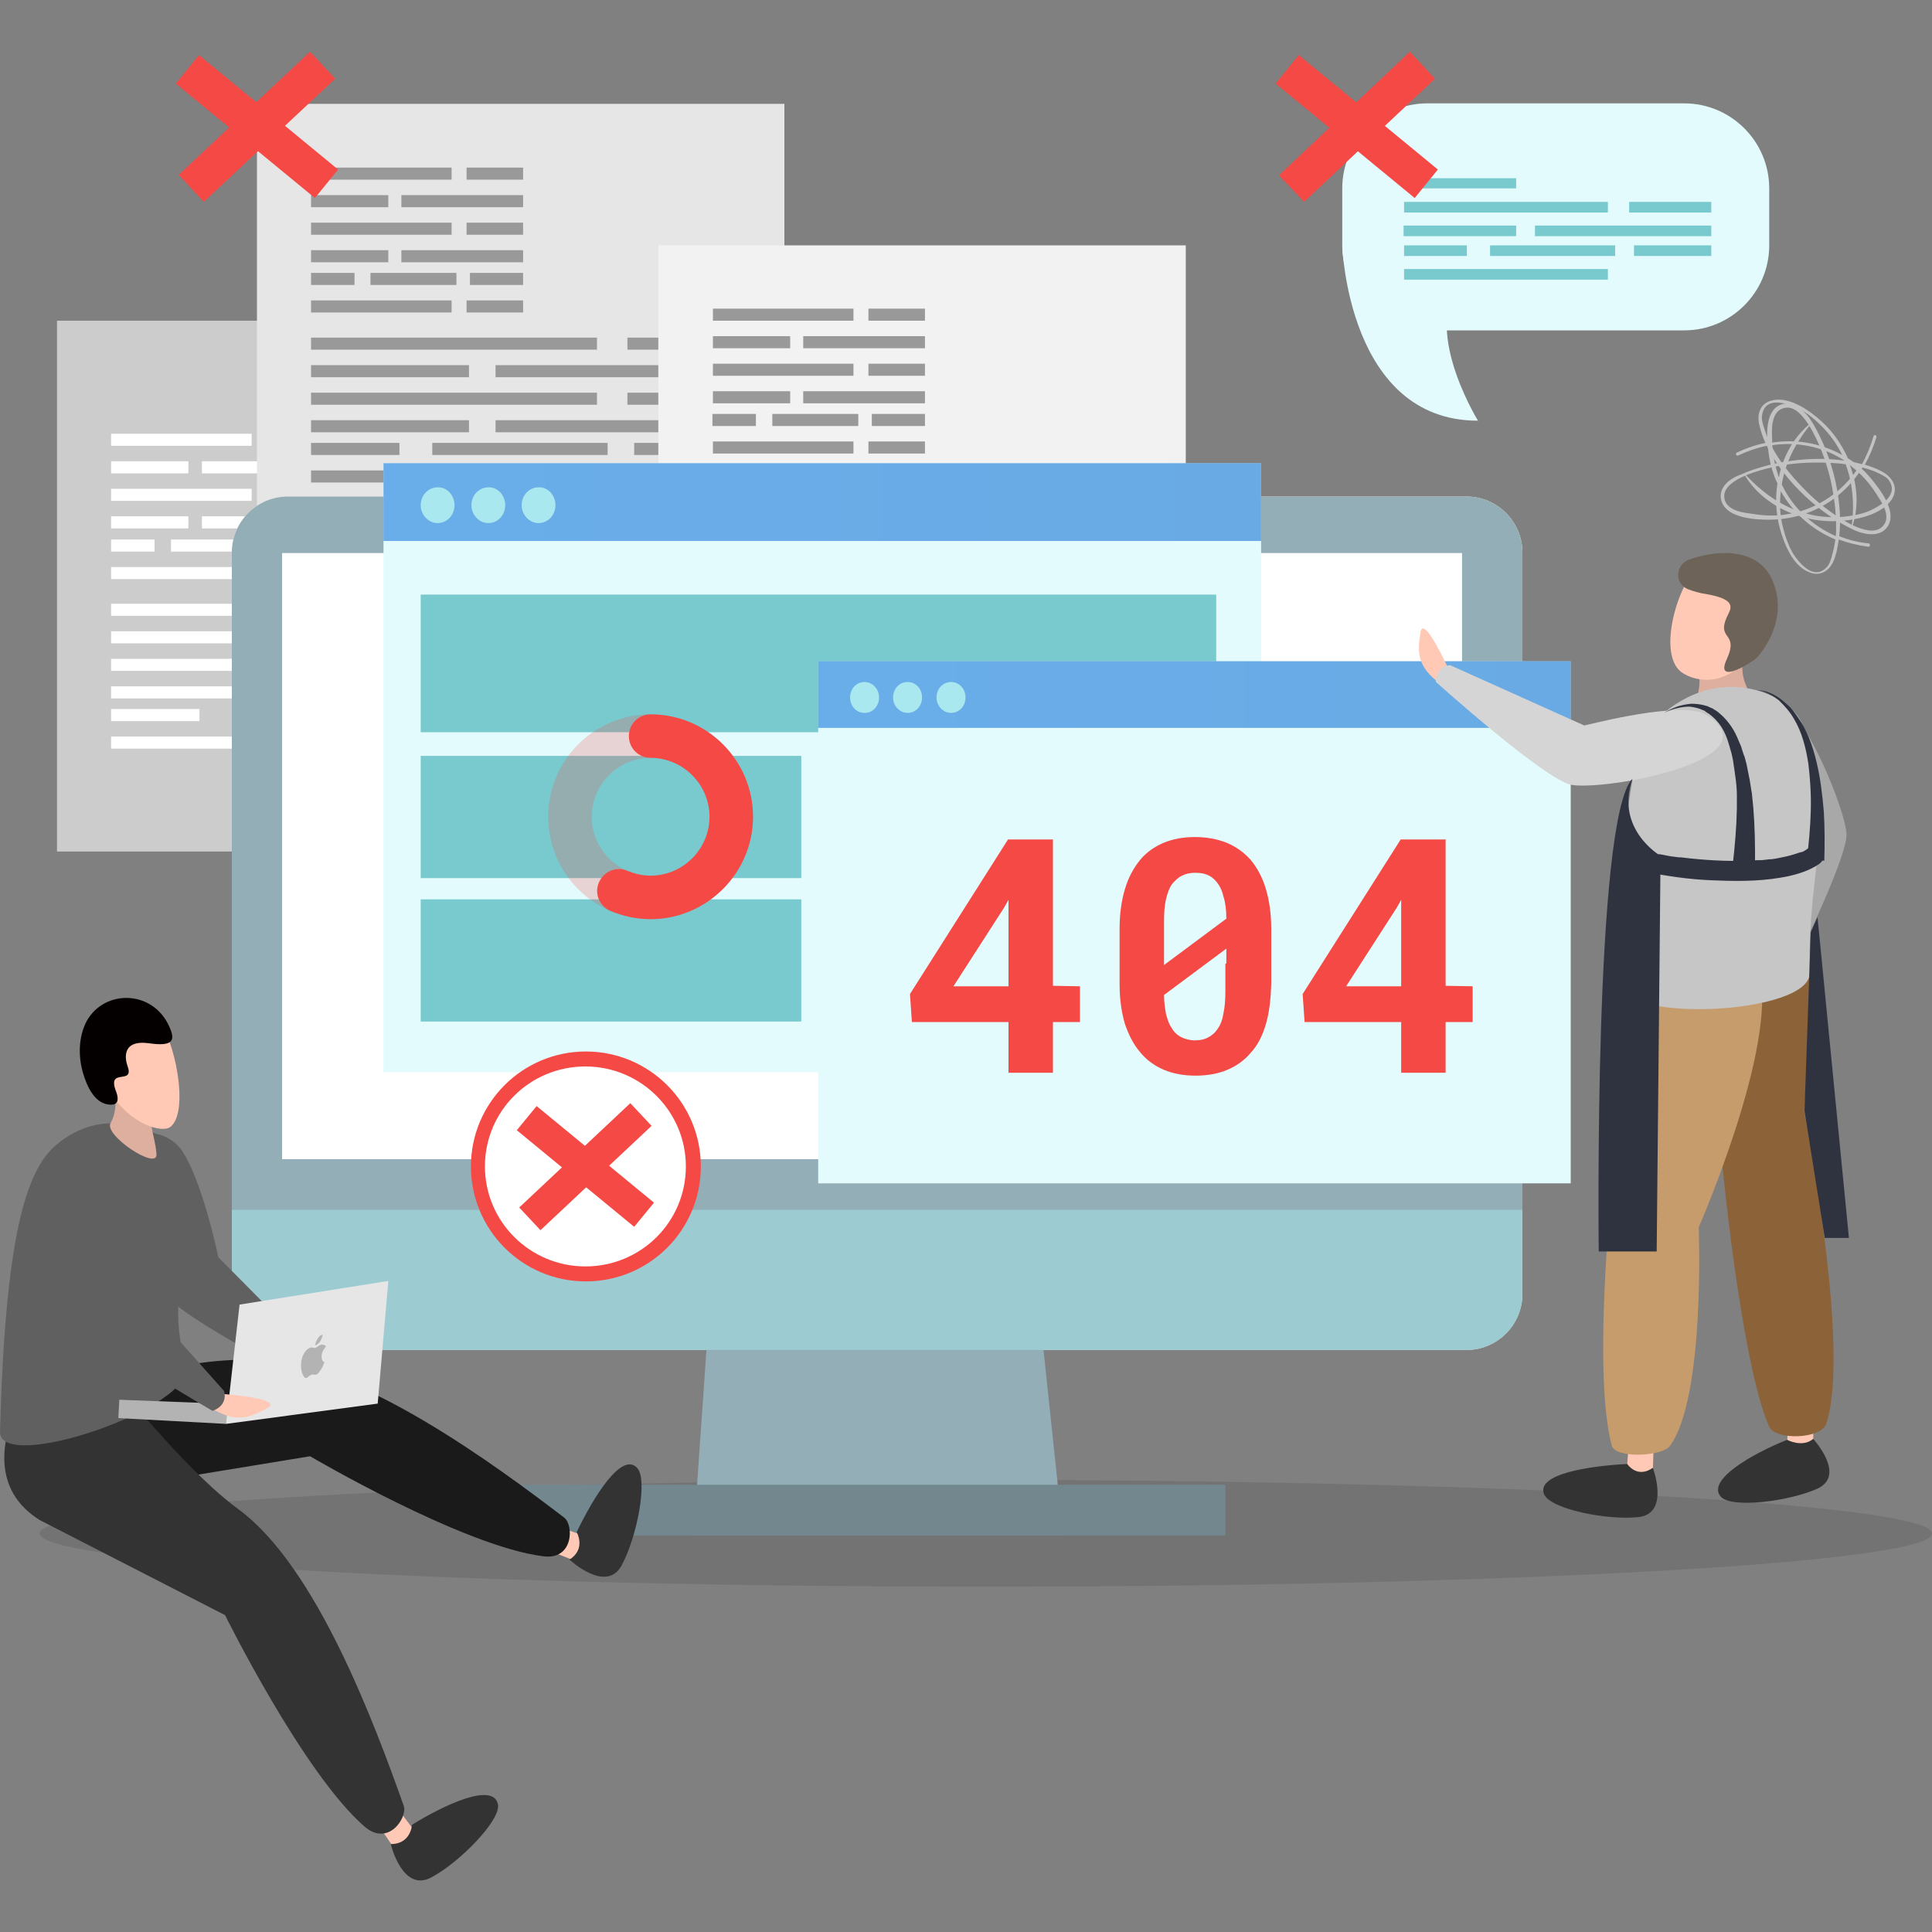 <?xml version="1.0" encoding="utf-8"?>
<!-- Generator: Adobe Illustrator 25.3.1, SVG Export Plug-In . SVG Version: 6.00 Build 0)  -->
<svg version="1.1" id="圖層_1" xmlns="http://www.w3.org/2000/svg" xmlns:xlink="http://www.w3.org/1999/xlink" x="0px" y="0px"
	 viewBox="0 0 400 400" style="enable-background:new 0 0 400 400;" xml:space="preserve">
<rect x="0" y="0" width="400" height="400" fill="#808080" stroke="none"/>
<style type="text/css">
	.st0{clip-path:url(#SVGID_2_);}
	.st1{fill:#E3FBFC;}
	.st2{fill:#78CACE;}
	.st3{fill:#F54945;}
	.st4{opacity:0.1;enable-background:new    ;}
	.st5{fill:#CCCCCC;}
	.st6{fill:#FFFFFF;}
	.st7{fill:#E6E6E6;}
	.st8{fill:#999999;}
	.st9{fill:#F2F2F2;}
	.st10{fill:#FFF1D6;}
	.st11{fill:#93AEB7;}
	.st12{opacity:0.5;fill:#A9E8EF;enable-background:new    ;}
	.st13{fill:#73878F;}
	.st14{opacity:0.6;fill:url(#SVGID_3_);enable-background:new    ;}
	.st15{fill:#A9E8EF;}
	.st16{opacity:0.6;fill:url(#SVGID_4_);enable-background:new    ;}
	.st17{fill:#EFC18F;}
	.st18{fill:#A8A8A8;}
	.st19{fill:#FFC9B6;}
	.st20{fill:#333333;}
	.st21{fill:#DEAF9E;}
	.st22{fill:#6D6358;}
	.st23{fill:#8C6239;}
	.st24{fill:#C69C6D;}
	.st25{fill:#C6C6C6;}
	.st26{fill:#D5D5D5;}
	.st27{opacity:0.23;}
	.st28{fill:#2F3340;}
	.st29{fill:#606060;}
	.st30{fill:#1A1A1A;}
	.st31{fill:#040000;}
	.st32{fill:#B3B3B3;}
	.st33{fill:#C2C2C2;}
</style>
<g>
	<defs>
		<rect id="SVGID_1_" y="10.7" width="400" height="378.6"/>
	</defs>
	<clipPath id="SVGID_2_">
		<use xlink:href="#SVGID_1_"  style="overflow:visible;"/>
	</clipPath>
	<g class="st0">
		<path class="st1" d="M277.9,50.8c0,9.7,7.9,17.6,17.6,17.6h53.2c9.7,0,17.6-7.9,17.6-17.6V39c0-9.7-7.9-17.6-17.6-17.6h-53.2
			c-9.7,0-17.6,7.9-17.6,17.6V50.8z"/>
		<path class="st1" d="M277.9,50.8c0,0,1.1,36.3,28.1,36.3c0,0-13.5-21.9-1.5-30.4L277.9,50.8z"/>
		<path class="st2" d="M313.9,36.9h-23.3V39h23.3V36.9z"/>
		<path class="st2" d="M332.9,41.8h-42.2v2.2h42.2V41.8z"/>
		<path class="st2" d="M354.3,41.8h-17v2.2h17V41.8z"/>
		<path class="st2" d="M313.9,46.7h-23.3v2.2h23.3V46.7z"/>
		<path class="st2" d="M303.7,50.8h-13V53h13V50.8z"/>
		<path class="st2" d="M334.4,50.8h-25.9V53h25.9V50.8z"/>
		<path class="st2" d="M354.3,50.8h-16V53h16V50.8z"/>
		<path class="st2" d="M354.3,46.7h-36.5v2.2h36.5V46.7z"/>
		<path class="st2" d="M332.9,55.7h-42.2v2.2h42.2V55.7z"/>
		<path class="st3" d="M297.7,35.1l-4.8,5.9l-28.8-23.7l4.8-5.9L297.7,35.1z"/>
		<path class="st3" d="M291.9,10.7l5.2,5.6L270,41.8l-5.2-5.5L291.9,10.7z"/>
		<path class="st4" d="M400,317.5c0,6.1-87.7,11-195.9,11c-108.2,0-195.9-4.9-195.9-11c0-6.1,87.7-11.1,195.9-11.1
			C312.3,306.5,400,311.4,400,317.5z"/>
		<path class="st5" d="M121,66.4H11.8v109.9H121V66.4z"/>
		<path class="st6" d="M52.1,89.8H23v2.5h29.1V89.8z"/>
		<path class="st6" d="M67,89.8H55.2v2.5H67V89.8z"/>
		<path class="st6" d="M39.1,95.5H23v2.5h16V95.5z"/>
		<path class="st6" d="M67,95.5H41.8v2.5H67V95.5z"/>
		<path class="st6" d="M52.1,101.2H23v2.5h29.1V101.2z"/>
		<path class="st6" d="M67,101.2H55.2v2.5H67V101.2z"/>
		<path class="st6" d="M39.1,106.9H23v2.5h16V106.9z"/>
		<path class="st6" d="M32,111.7h-9v2.5h9V111.7z"/>
		<path class="st6" d="M53.2,111.7H35.4v2.5h17.8V111.7z"/>
		<path class="st6" d="M67,111.7h-11v2.5h11V111.7z"/>
		<path class="st6" d="M67,106.9H41.8v2.5H67V106.9z"/>
		<path class="st6" d="M52.1,117.4H23v2.5h29.1V117.4z"/>
		<path class="st6" d="M67,117.4H55.2v2.5H67V117.4z"/>
		<path class="st6" d="M82.3,125H23v2.5h59.2V125z"/>
		<path class="st6" d="M112.4,125H88.6v2.5h23.9V125z"/>
		<path class="st6" d="M55.7,130.7H23v2.5h32.7V130.7z"/>
		<path class="st6" d="M112.4,130.7H61.2v2.5h51.2V130.7z"/>
		<path class="st6" d="M82.3,136.4H23v2.5h59.2V136.4z"/>
		<path class="st6" d="M112.4,136.4H88.6v2.5h23.9V136.4z"/>
		<path class="st6" d="M55.7,142.1H23v2.5h32.7V142.1z"/>
		<path class="st6" d="M41.3,146.8H23v2.5h18.3V146.8z"/>
		<path class="st6" d="M84.5,146.8H48.1v2.5h36.3V146.8z"/>
		<path class="st6" d="M112.4,146.8H90v2.5h22.5V146.8z"/>
		<path class="st6" d="M112.4,142.1H61.2v2.5h51.2V142.1z"/>
		<path class="st6" d="M82.3,152.5H23v2.5h59.2V152.5z"/>
		<path class="st6" d="M112.4,152.5H88.6v2.5h23.9V152.5z"/>
		<path class="st7" d="M162.4,21.5H53.2v99.7h109.2V21.5z"/>
		<path class="st8" d="M93.5,34.7H64.4v2.5h29.1V34.7z"/>
		<path class="st8" d="M108.3,34.7H96.6v2.5h11.7V34.7z"/>
		<path class="st8" d="M80.4,40.4h-16v2.5h16V40.4z"/>
		<path class="st8" d="M108.3,40.4H83.1v2.5h25.2V40.4z"/>
		<path class="st8" d="M93.5,46.1H64.4v2.5h29.1V46.1z"/>
		<path class="st8" d="M108.3,46.1H96.6v2.5h11.7V46.1z"/>
		<path class="st8" d="M80.4,51.8h-16v2.5h16V51.8z"/>
		<path class="st8" d="M73.4,56.5h-9v2.5h9V56.5z"/>
		<path class="st8" d="M94.6,56.5H76.7v2.5h17.8V56.5z"/>
		<path class="st8" d="M108.3,56.5h-11v2.5h11V56.5z"/>
		<path class="st8" d="M108.3,51.8H83.1v2.5h25.2V51.8z"/>
		<path class="st8" d="M93.5,62.2H64.4v2.5h29.1V62.2z"/>
		<path class="st8" d="M108.3,62.2H96.6v2.5h11.7V62.2z"/>
		<path class="st8" d="M123.6,69.9H64.4v2.5h59.2V69.9z"/>
		<path class="st8" d="M153.8,69.9h-23.9v2.5h23.9V69.9z"/>
		<path class="st8" d="M97.1,75.6H64.4v2.5h32.7V75.6z"/>
		<path class="st8" d="M153.8,75.6h-51.2v2.5h51.2V75.6z"/>
		<path class="st8" d="M123.6,81.3H64.4v2.5h59.2V81.3z"/>
		<path class="st8" d="M153.8,81.3h-23.9v2.5h23.9V81.3z"/>
		<path class="st8" d="M97.1,87H64.4v2.5h32.7V87z"/>
		<path class="st8" d="M82.7,91.7H64.4v2.5h18.3V91.7z"/>
		<path class="st8" d="M125.8,91.7H89.5v2.5h36.3V91.7z"/>
		<path class="st8" d="M153.8,91.7h-22.5v2.5h22.5V91.7z"/>
		<path class="st8" d="M153.8,87h-51.2v2.5h51.2V87z"/>
		<path class="st8" d="M123.6,97.4H64.4v2.5h59.2V97.4z"/>
		<path class="st8" d="M153.8,97.4h-23.9v2.5h23.9V97.4z"/>
		<path class="st9" d="M245.5,50.8H136.3v99.6h109.2V50.8z"/>
		<path class="st8" d="M176.7,63.9h-29.1v2.5h29.1V63.9z"/>
		<path class="st8" d="M191.5,63.9h-11.7v2.5h11.7V63.9z"/>
		<path class="st8" d="M163.6,69.6h-16v2.5h16V69.6z"/>
		<path class="st8" d="M191.5,69.6h-25.2v2.5h25.2V69.6z"/>
		<path class="st8" d="M176.7,75.3h-29.1v2.5h29.1V75.3z"/>
		<path class="st8" d="M191.5,75.3h-11.7v2.5h11.7V75.3z"/>
		<path class="st8" d="M163.6,81h-16v2.5h16V81z"/>
		<path class="st8" d="M156.5,85.7h-9v2.5h9V85.7z"/>
		<path class="st8" d="M177.7,85.7h-17.8v2.5h17.8V85.7z"/>
		<path class="st8" d="M191.5,85.7h-11v2.5h11V85.7z"/>
		<path class="st8" d="M191.5,81h-25.2v2.5h25.2V81z"/>
		<path class="st8" d="M176.7,91.4h-29.1v2.5h29.1V91.4z"/>
		<path class="st8" d="M191.5,91.4h-11.7v2.5h11.7V91.4z"/>
		<path class="st8" d="M206.8,99h-59.2v2.5h59.2V99z"/>
		<path class="st8" d="M236.9,99h-23.9v2.5h23.9V99z"/>
		<path class="st8" d="M180.2,104.7h-32.7v2.5h32.7V104.7z"/>
		<path class="st8" d="M236.9,104.7h-51.2v2.5h51.2V104.7z"/>
		<path class="st8" d="M206.8,110.4h-59.2v2.5h59.2V110.4z"/>
		<path class="st8" d="M236.9,110.4h-23.9v2.5h23.9V110.4z"/>
		<path class="st8" d="M180.2,116.1h-32.7v2.5h32.7V116.1z"/>
		<path class="st8" d="M165.9,120.9h-18.3v2.5h18.3V120.9z"/>
		<path class="st8" d="M209,120.9h-36.3v2.5H209V120.9z"/>
		<path class="st8" d="M236.9,120.9h-22.5v2.5h22.5V120.9z"/>
		<path class="st8" d="M236.9,116.1h-51.2v2.5h51.2V116.1z"/>
		<path class="st8" d="M206.8,126.6h-59.2v2.5h59.2V126.6z"/>
		<path class="st8" d="M236.9,126.6h-23.9v2.5h23.9V126.6z"/>
		<path class="st10" d="M315.2,267.9c0,6.4-5.2,11.6-11.6,11.6h-244c-6.4,0-11.6-5.2-11.6-11.6V114.4c0-6.4,5.2-11.6,11.6-11.6h244
			c6.4,0,11.6,5.2,11.6,11.6V267.9z"/>
		<path class="st11" d="M220.1,317.8h-76.5l4.6-66.2h64.9L220.1,317.8z"/>
		<path class="st11" d="M315.2,267.9c0,6.4-5.2,11.6-11.6,11.6h-244c-6.4,0-11.6-5.2-11.6-11.6V114.4c0-6.4,5.2-11.6,11.6-11.6h244
			c6.4,0,11.6,5.2,11.6,11.6V267.9z"/>
		<path class="st6" d="M302.7,114.5H58.4V240h244.3V114.5z"/>
		<path class="st12" d="M59.6,279.5h244c6.4,0,11.6-5.2,11.6-11.6v-17.4H48v17.4C48,274.3,53.2,279.5,59.6,279.5z"/>
		<path class="st13" d="M253.7,307.4H106.3v10.5h147.4V307.4z"/>
		<path class="st1" d="M261.1,95.9H79.4v126.1h181.7V95.9z"/>
		
			<linearGradient id="SVGID_3_" gradientUnits="userSpaceOnUse" x1="79.403" y1="297.021" x2="261.147" y2="297.021" gradientTransform="matrix(1 0 0 -1 0 401)">
			<stop  offset="0" style="stop-color:#187ADD"/>
			<stop  offset="1" style="stop-color:#1875D3"/>
		</linearGradient>
		<path class="st14" d="M261.1,95.9H79.4V112h181.7V95.9z"/>
		<path class="st15" d="M94.1,104.6c0,2.1-1.6,3.7-3.5,3.7c-1.9,0-3.5-1.7-3.5-3.7c0-2.1,1.6-3.7,3.5-3.7
			C92.5,100.8,94.1,102.5,94.1,104.6z"/>
		<path class="st15" d="M104.6,104.6c0,2.1-1.6,3.7-3.5,3.7c-1.9,0-3.5-1.7-3.5-3.7c0-2.1,1.6-3.7,3.5-3.7
			C103,100.8,104.6,102.5,104.6,104.6z"/>
		<path class="st15" d="M115,104.6c0,2.1-1.6,3.7-3.5,3.7c-1.9,0-3.5-1.7-3.5-3.7c0-2.1,1.6-3.7,3.5-3.7
			C113.4,100.8,115,102.5,115,104.6z"/>
		<path class="st2" d="M251.9,123.1H87.1v28.5h164.7V123.1z"/>
		<path class="st2" d="M165.9,156.5H87.1v25.3h78.8V156.5z"/>
		<path class="st2" d="M165.9,186.2H87.1v25.3h78.8V186.2z"/>
		<path class="st2" d="M251.9,156.5h-73v54.9h73V156.5z"/>
		<path class="st1" d="M325.2,136.9H169.4v108.1h155.8V136.9z"/>
		
			<linearGradient id="SVGID_4_" gradientUnits="userSpaceOnUse" x1="169.386" y1="257.146" x2="325.152" y2="257.146" gradientTransform="matrix(1 0 0 -1 0 401)">
			<stop  offset="0" style="stop-color:#187ADD"/>
			<stop  offset="1" style="stop-color:#1875D3"/>
		</linearGradient>
		<path class="st16" d="M325.2,136.9H169.4v13.8h155.8V136.9z"/>
		<path class="st15" d="M182,144.4c0,1.8-1.3,3.2-3,3.2c-1.7,0-3-1.4-3-3.2c0-1.8,1.3-3.2,3-3.2C180.6,141.2,182,142.6,182,144.4z"
			/>
		<path class="st15" d="M190.9,144.4c0,1.8-1.3,3.2-3,3.2c-1.6,0-3-1.4-3-3.2c0-1.8,1.3-3.2,3-3.2
			C189.6,141.2,190.9,142.6,190.9,144.4z"/>
		<path class="st15" d="M199.9,144.4c0,1.8-1.3,3.2-3,3.2c-1.6,0-3-1.4-3-3.2c0-1.8,1.3-3.2,3-3.2
			C198.6,141.2,199.9,142.6,199.9,144.4z"/>
		<path class="st3" d="M223.6,204.2v7.4H218v10.5h-9.2v-10.5h-20l-0.4-5.8l20.3-32h9.3v30.3L223.6,204.2L223.6,204.2z M208.8,204.2
			v-17.9l-0.9,1.6l-10.5,16.3L208.8,204.2L208.8,204.2z"/>
		<path class="st3" d="M262.1,212c-0.7,2.4-1.7,4.4-3.1,5.9c-1.3,1.6-3,2.8-4.9,3.6c-1.9,0.8-4.1,1.2-6.6,1.2
			c-2.4,0-4.6-0.4-6.5-1.2c-1.9-0.8-3.6-2-4.9-3.6c-1.4-1.6-2.4-3.6-3.2-5.9c-0.7-2.4-1.1-5.1-1.1-8.2v-11.5c0-3.1,0.4-5.9,1.1-8.2
			c0.7-2.4,1.8-4.4,3.1-6c1.3-1.6,3-2.8,4.9-3.6c1.9-0.8,4.1-1.2,6.5-1.2c2.4,0,4.6,0.4,6.6,1.2c1.9,0.8,3.6,2,5,3.6
			c1.3,1.6,2.4,3.6,3.1,6c0.7,2.4,1.1,5.1,1.1,8.2v11.5C263.1,206.8,262.8,209.6,262.1,212z M253.9,190.2c0-1.8-0.2-3.4-0.6-4.6
			c-0.3-1.3-0.8-2.3-1.5-3.1c-0.5-0.6-1.1-1.1-1.9-1.4c-0.7-0.3-1.6-0.4-2.5-0.4c-1,0-1.9,0.2-2.7,0.6c-0.8,0.4-1.4,1-2,1.7
			c-0.6,0.8-1,1.9-1.3,3.2c-0.3,1.3-0.4,2.8-0.4,4.6v5.3c0,1.1,0,1.8,0,2.1s0,0.9,0,1.6L253.9,190.2z M253.9,199.5
			c0-0.7,0-1.3,0-1.6c0-0.3,0-0.8,0-1.5L241,206c0,1.5,0.2,2.7,0.4,3.9c0.3,1.1,0.6,2.1,1.1,2.8c0.5,0.9,1.2,1.6,2,2
			c0.8,0.4,1.8,0.7,2.9,0.7c1,0,2-0.2,2.7-0.6c0.8-0.4,1.5-1,2-1.8c0.6-0.8,1-1.9,1.2-3.2c0.3-1.3,0.4-2.9,0.4-4.6V199.5z"/>
		<path class="st3" d="M304.9,204.2v7.4h-5.6v10.5h-9.2v-10.5h-20l-0.4-5.8l20.3-32h9.3v30.3L304.9,204.2L304.9,204.2z M290.1,204.2
			v-17.9l-0.9,1.6l-10.5,16.3L290.1,204.2L290.1,204.2z"/>
		<path class="st17" d="M367.3,200.5c0,0-8.9,6.9-5.4,6.6c3.5-0.3,6.5-0.7,8.6-5.8L367.3,200.5z"/>
		<path class="st18" d="M363.8,147.7c0-1.9,0.5-5,4.3-3c6,3.2,13.9,23,14.2,27.9c0.3,5-11.9,29.5-11.9,29.5s-2.8,0.9-3.7-1.8
			l8.2-27.5C375,172.8,363.8,154.3,363.8,147.7z"/>
		<path class="st19" d="M370.3,294.4l-0.4,5.4l5.5-1l0.1-7L370.3,294.4z"/>
		<path class="st19" d="M337.1,300.5l-0.4,5.4l5.5-1l0.2-7L337.1,300.5z"/>
		<path class="st20" d="M336.9,303.1c0,0,2,3.1,5.3,0.8c0,0,3.6,9.5-3,10.2c-6.6,0.7-18.2-1.7-19.5-4.7
			C317.9,305.2,329,303.5,336.9,303.1z"/>
		<path class="st20" d="M370,298.1c0,0,3.2,1.7,5.4-0.2c0,0,6.9,7.5,0.9,10.3c-6,2.7-17.8,4.1-20,1.7
			C353.2,306.5,362.7,301,370,298.1z"/>
		<path class="st21" d="M362.4,130.1c0,0-3.2,7.1-0.8,12c1.5,3.1-12.3,12.2-11.7,8.2c0.7-5.1,3.4-8.1,1-14.1L362.4,130.1z"/>
		<path class="st19" d="M351.8,117c-4.5,4-8.5,17.8-4,21.9c2,1.8,9.2,4.3,14.6-3.6c2.2-3.2,5-9.3,1.8-15.6
			C362.8,116.9,357,112.3,351.8,117z"/>
		<path class="st22" d="M349.6,115.9c-2.8,1.1-2.9,5-0.1,6.1c1.1,0.4,2.3,0.8,3.8,1c6.8,1.2,4.9,3.2,4.2,4.8c-2.1,4.8,2.6,3,0,8.7
			c-2.6,5.7,5.6,0.4,6.3-0.4c0.7-0.8,6.8-7.7,3.1-16.1C364,113.6,356,113.6,349.6,115.9z"/>
		<path class="st23" d="M350,186.7l6.7,55.5c0,0,3.9,40.4,9.6,53.2c1.2,2.8,10.7,2.6,11.8-0.6c5.2-15.6-4.6-64.8-4.6-64.8
			s1.8-18.6,1.4-24.8c-0.3-4.7-3.4-18.5-3.4-18.5L350,186.7L350,186.7z"/>
		<path class="st24" d="M362.4,197.5c9.2,11.1-10.7,56.6-10.7,56.6s1.4,35-5.9,45.2c-1.6,2.3-11.4,2.7-12.1,0c-4-14.9,0-53.1,0-53.1
			l1.6-49.7l16.6,0.9C351.8,197.5,360.7,195.5,362.4,197.5z"/>
		<path class="st25" d="M344.5,147.6c-6.3,5.3-8.4,15.8-9.5,55.6c-0.2,8.8,39.9,6.9,39.7-1.8c-0.5-23.3,5.9-30.8-1.6-51.5
			C371,144.2,357.1,137.1,344.5,147.6z"/>
		<path class="st19" d="M299.8,138.3c0,0-5.1-11.2-5.7-7.4c-0.6,3.8-0.9,7,4,10.6L299.8,138.3z"/>
		<path class="st26" d="M351.8,147.4c2,0.5,7,3.8,3.9,7.3c-4.9,5.5-25,8.7-30.3,7.8c-5.4-0.9-28.1-21.3-28.1-21.3s-0.2-3.2,2.9-3.5
			l27.8,12.5C328,150.3,344.8,145.7,351.8,147.4z"/>
		<path class="st3" d="M145.1,241.5c0,13.2-10.7,23.8-23.8,23.8c-13.2,0-23.8-10.7-23.8-23.8c0-13.2,10.7-23.8,23.8-23.8
			C134.4,217.7,145.1,228.3,145.1,241.5z"/>
		<path class="st6" d="M142,241.5c0,11.5-9.3,20.7-20.8,20.7c-11.5,0-20.8-9.3-20.8-20.7c0-11.5,9.3-20.7,20.8-20.7
			S142,230.1,142,241.5z"/>
		<path class="st3" d="M111.1,229l-4.1,5l24.3,20l4.1-5L111.1,229z"/>
		<path class="st3" d="M130.5,228.4l-23,21.6l4.4,4.7l23-21.6L130.5,228.4z"/>
		<g class="st27">
			<path class="st3" d="M134.7,190.3c-11.7,0-21.2-9.5-21.2-21.2c0-11.7,9.5-21.2,21.2-21.2c11.7,0,21.2,9.5,21.2,21.2
				C155.9,180.8,146.3,190.3,134.7,190.3z M134.7,156.9c-6.7,0-12.2,5.5-12.2,12.2c0,6.7,5.5,12.2,12.2,12.2
				c6.7,0,12.2-5.5,12.2-12.2C146.9,162.4,141.4,156.9,134.7,156.9z"/>
		</g>
		<path class="st3" d="M134.7,190.3c-2.9,0-5.6-0.6-8.3-1.7c-2.3-1-3.4-3.6-2.4-5.9c1-2.3,3.6-3.4,5.9-2.4c1.5,0.6,3.1,1,4.8,1
			c6.7,0,12.2-5.5,12.2-12.2c0-6.7-5.5-12.2-12.2-12.2c-2.5,0-4.5-2-4.5-4.5c0-2.5,2-4.5,4.5-4.5c11.7,0,21.2,9.5,21.2,21.2
			C155.9,180.8,146.3,190.3,134.7,190.3z"/>
		<path class="st28" d="M342.8,180.9c4.3,0.8,8.6,1.3,13,1.4c4.8,0.2,9.8,0.1,14.5-0.9c2.2-0.5,4.4-1.2,6.3-2.5
			c0.9-0.6,1.3-1.8,0.7-2.7c-0.6-0.9-1.8-1.3-2.7-0.7c-0.4,0.2-0.7,0.5-1.1,0.7c-0.2,0.1-0.3,0.2-0.5,0.2c-0.1,0-0.2,0.1-0.3,0.1
			c0.5-0.3,0.1,0-0.1,0c-0.9,0.3-1.8,0.6-2.7,0.8c-1,0.2-2.2,0.5-3.2,0.6c0.6,0-0.2,0-0.3,0c-0.3,0-0.6,0.1-0.9,0.1
			c-0.6,0.1-1.2,0.1-1.8,0.1c-4.7,0.3-9.3,0.1-14-0.4c-0.6-0.1-1.1-0.1-1.7-0.2c-0.1,0-0.3,0-0.4,0c-0.1,0-0.7-0.1-0.1,0
			c-0.2,0-0.5-0.1-0.7-0.1c-1-0.1-1.9-0.3-2.9-0.5c-1-0.2-2.2,0.3-2.5,1.4C341.2,179.4,341.7,180.7,342.8,180.9z"/>
		<path class="st28" d="M338,161.2c-3.7,10.5,5.8,16,5.8,16l-0.8,81.9H331C331,259.2,329.9,169.4,338,161.2z"/>
		<path class="st28" d="M344.5,147.6c0.8-0.5,1.7-0.9,2.7-1.3c0.9-0.3,1.9-0.5,2.9-0.6c1,0,2,0.1,3,0.4l0.4,0.1l0.4,0.2
			c0.2,0.1,0.5,0.2,0.7,0.3c0.4,0.3,0.9,0.5,1.3,0.9c1.6,1.3,2.9,3.1,3.7,4.9c0.2,0.5,0.4,0.9,0.6,1.4c0.1,0.2,0.2,0.5,0.3,0.7
			l0.2,0.7c0.2,0.5,0.3,1,0.5,1.4l0.4,1.5c0.1,0.5,0.2,1,0.3,1.5l0.3,1.5c0.2,1,0.3,2,0.5,3c0.1,1,0.2,2,0.3,3l0.2,3
			c0.2,4,0.2,8,0.1,12l-4.9-0.4c0.5-3.8,0.9-7.7,1.1-11.5l0.1-2.9c0-1,0-1.9,0-2.9c0-1-0.1-1.9-0.2-2.9l-0.2-1.4
			c-0.1-0.5-0.1-1-0.2-1.4l-0.2-1.4c-0.1-0.5-0.2-0.9-0.3-1.4l-0.2-0.7c-0.1-0.2-0.1-0.4-0.2-0.7c-0.1-0.4-0.3-0.9-0.4-1.3
			c-0.6-1.8-1.5-3.4-2.9-4.7c-0.3-0.3-0.7-0.6-1.1-0.9c-0.2-0.1-0.4-0.2-0.6-0.4l-0.3-0.2l-0.3-0.1c-0.8-0.4-1.8-0.6-2.7-0.7
			C348.3,146.3,346.3,146.7,344.5,147.6z"/>
		<path class="st28" d="M363.8,142.9c1.7,0,3.3,0.7,4.7,1.7c0.7,0.5,1.3,1.1,2,1.7c0.6,0.6,1.1,1.3,1.6,2c2,2.8,3.2,6.1,4,9.5
			c0.8,3.3,1.2,6.8,1.5,10.2c0.2,3.4,0.2,6.8,0.1,10.2l-3.6-0.3c0.4-3.3,0.7-6.6,0.8-9.9c0.1-3.3-0.1-6.6-0.5-9.9
			c-0.5-3.2-1.3-6.5-3-9.3c-0.4-0.7-0.9-1.4-1.4-2c-0.5-0.6-1.1-1.2-1.7-1.8C367,144,365.5,143.1,363.8,142.9z"/>
		<path class="st28" d="M376.3,189.9l6.5,66.4h-5l-4.2-26.3l1.3-37L376.3,189.9z"/>
		<path class="st17" d="M67.3,283.5c0,0,12.8,0.3,9.4,2.4c-3.4,2.1-6.3,3.8-11.8,0.6L67.3,283.5z"/>
		<path class="st29" d="M37.2,237.6c-1.3-1.7-6.5-5.1-8.6-0.7c-3.3,7,2.9,26.7,6,31.4c3.1,4.7,30.8,18.8,30.8,18.8s3.1-1.1,2.2-4.2
			l-22.4-22.6C45.2,260.3,41.8,243.6,37.2,237.6z"/>
		<path class="st19" d="M114.9,321.5l5.7,2.3l0.7-5.7l-7.4-2.6L114.9,321.5z"/>
		<path class="st30" d="M0.5,286.7c0,0,6.8,31.4,24.7,21.2l39-6.4c0,0,31.6,18.6,48.2,20.7c6.4,0.9,6.4-6.5,4.4-8
			c-14-10.7-42.2-31.6-62.3-32.6c-17.1-0.9-30.5,5.3-30.5,5.3L0.5,286.7z"/>
		<path class="st20" d="M119.4,317.2c0,0,2,3.5-1.5,5.7c0,0,7.6,7.1,10.8,1.2c3.2-5.9,5.5-17.8,3.2-20.2
			C128.7,300.5,122.9,309.9,119.4,317.2z"/>
		<path class="st19" d="M79.1,379l3.4,5l3.7-4.4l-4.7-6.3L79.1,379z"/>
		<path class="st20" d="M8.2,314.7l38.4,19.7c0,0,16.2,32.8,28.9,43.8c4.9,4.2,8.9-1.9,8.1-4.3c-5.9-16.6-18-49.5-34.2-61.4
			c-13.9-10.1-35-38.4-35-38.4S-11.3,302.4,8.2,314.7z"/>
		<path class="st20" d="M85.3,377.8c0,0-0.2,4-4.4,4c0,0,2.4,10.1,8.4,6.9c6-3.2,14.4-11.9,13.8-15.1
			C102.2,368.9,92.1,373.6,85.3,377.8z"/>
		<path class="st29" d="M11.7,237C5.3,242.3,1.1,256.2,0,296.4c-0.2,8.9,41-5.2,38.5-13.7c-6.2-21.3,8.1-29.9-1-44.7
			C37.5,238.1,24.3,226.4,11.7,237z"/>
		<path class="st21" d="M23,221.4c0,0,2.2,7.2-0.1,11.1c-1.5,2.5,9.7,9.9,9.5,6.5c-0.3-4.4-2.4-7,0-11.9L23,221.4z"/>
		<path class="st19" d="M32.6,211c3.5,3.7,6.7,19.1,2.7,22.3c-1.8,1.4-8.6-0.6-12.7-7.5c-1.7-2.9-3.7-8.1-0.6-13.2
			C23.4,210.2,28.6,206.7,32.6,211z"/>
		<path class="st31" d="M35.4,213.4c0.7,2,0.3,3.3-4.5,2.6c-5.8-0.8-5,3.3-4.5,4.7c1.5,4.1-4.3,0.2-2.4,5.2c0.4,1,0.8,2.7-0.8,2.8
			c-3.5,0.2-5.2-3.8-6-6.5c-1-3.4-1-7.4,0.7-10.7C21.6,204.6,32.3,204.8,35.4,213.4z"/>
		<path class="st32" d="M24.5,293.6l22.3,1.2l1.4-4.1l-23.5-0.9L24.5,293.6z"/>
		<path class="st7" d="M46.8,294.8l31.4-4.2l2.2-25.4l-30.8,4.9L46.8,294.8z"/>
		<path class="st19" d="M46.1,288.6c0,0,12.8,0.9,9.3,2.9c-3.5,1.9-6.5,3.4-11.8-0.1L46.1,288.6z"/>
		<path class="st29" d="M18.5,241.2c-1.2-1.8-6.2-5.5-8.5-1.2c-3.6,6.8,1.5,26.8,4.3,31.7c2.8,4.9,29.7,20.4,29.7,20.4
			s3.2-0.9,2.4-4.1l-21.2-23.8C25.2,264.3,22.7,247.4,18.5,241.2z"/>
		<path class="st32" d="M67.5,278.7c-0.2,0.3-0.4,0.6-0.6,0.9c-0.5,1-0.4,2.1,0.2,2.4c0.1,0,0.1,0.1,0,0.2c-0.2,0.6-0.5,1.2-0.9,1.7
			c-0.4,0.6-0.7,0.8-1.1,0.7c-0.2,0-0.3-0.1-0.5,0c-0.2,0-0.4,0.2-0.6,0.3c0,0-0.1,0-0.1,0.1c-0.5,0.4-0.7,0.4-1,0
			c-0.5-0.8-0.7-1.9-0.5-3.3c0.2-0.9,0.5-1.7,1.2-2.3c0.4-0.3,0.7-0.5,1.1-0.4c0.7,0.1,0.4,0.2,1.2-0.3c0.5-0.4,1-0.4,1.4-0.1
			C67.3,278.4,67.4,278.6,67.5,278.7z"/>
		<path class="st32" d="M66.8,276.3c0,0.2-0.1,0.4-0.1,0.5c-0.2,0.6-0.5,1.2-1,1.5c-0.1,0.1-0.2,0.1-0.3,0.2
			c-0.2,0.1-0.2,0.1-0.1-0.2c0.1-0.6,0.4-1.1,0.8-1.6C66.3,276.5,66.5,276.4,66.8,276.3z"/>
		<path class="st3" d="M70,35.1L65.2,41L36.4,17.3l4.8-5.9L70,35.1z"/>
		<path class="st3" d="M64.2,10.7l5.2,5.6L42.2,41.8L37,36.2L64.2,10.7z"/>
		<path class="st33" d="M391,108.7c1.6-3.1-1.8-7.4-3.6-9.6c-1.4-1.7-3-3.1-4.8-4.2c-1.3-2.9-3.1-5.5-5.4-7.6
			c-2.4-2.2-6.3-5-9.8-4.5c-2.9,0.4-3.8,2.8-3.1,5.4c0.3,1.2,0.7,2.4,1.2,3.5c-2,0.4-4,1.1-5.9,2c-0.4,0.2-0.1,0.8,0.3,0.6
			c1.9-0.9,3.9-1.6,5.9-2c3.6,7.5,11.4,14.4,18.2,17.5C386.3,110.8,389.6,111.3,391,108.7z M365.7,90c-0.3-0.9-1.1-3-0.9-3.9
			c0.5-3.9,4.4-2.8,6.7-1.9c1.9,0.7,3.9,2.3,5.3,3.7c2,1.9,3.5,4,4.6,6.3c-4.5-2.5-9.8-3.4-14.9-2.5C366.1,91.1,365.9,90.5,365.7,90
			z M378.8,105.8c-2.1-1.5-4-3.2-5.7-5c-2.4-2.5-4.8-5.4-6.4-8.6c5.2-0.8,10.6,0.2,15.1,3.1c1.7,4.1,2.2,8.7,1.6,13.3
			c0,0.1,0.2,0.2,0.2,0.1c1.3-4.1,0.9-8.5-0.6-12.4c0.2,0.1,0.3,0.2,0.5,0.4c2,1.6,3.6,3.4,5,5.6c0.6,1,3.7,4.9,0.9,7
			C386.6,111.4,380.3,106.9,378.8,105.8z"/>
		<path class="st33" d="M368.2,84c-3,1.7-2.4,7.2-2,10c0.3,2.2,0.9,4.2,1.8,6.1c-0.5,3.1-0.3,6.3,0.5,9.3c0.9,3.2,2.6,7.6,5.9,9
			c2.6,1.2,4.7-0.4,5.5-3c0.4-1.2,0.6-2.4,0.8-3.7c1.9,0.7,3.9,1.2,6.1,1.5c0.4,0,0.5-0.6,0.1-0.7c-2.1-0.2-4.2-0.7-6.1-1.5
			c0.9-8.2-2-18.2-6.2-24.5C373.3,84.8,370.8,82.6,368.2,84z M379.7,113.4c-0.2,0.9-0.7,3.1-1.3,3.8c-2.5,3-5.3,0-6.7-1.9
			c-1.2-1.6-2-4-2.5-5.9c-0.7-2.6-0.8-5.2-0.5-7.7c2.5,4.5,6.5,8,11.3,10C379.9,112.2,379.8,112.8,379.7,113.4z M377,93
			c0.9,2.3,1.7,4.8,2.2,7.3c0.7,3.4,1.1,7.1,0.9,10.7c-4.8-2.1-8.9-5.8-11.2-10.7c0.7-4.4,2.8-8.5,5.7-12.1c0.1-0.1-0.1-0.3-0.2-0.2
			c-3.2,2.8-5.3,6.7-6.1,10.8c-0.1-0.2-0.2-0.4-0.2-0.6c-0.8-2.4-1.2-4.8-1.2-7.4c0-1.1-0.6-6.1,3-6.4C373.3,84.1,376.3,91.3,377,93
			z"/>
		<path class="st33" d="M356.5,104c1.2,3.2,6.7,3.6,9.6,3.6c2.2,0,4.3-0.3,6.3-0.8c3,1,6.2,1.3,9.3,1c3.3-0.3,7.9-1.4,9.9-4.3
			c1.6-2.4,0.3-4.7-2-5.9c-1.1-0.6-2.2-1-3.5-1.4c1-1.8,1.8-3.7,2.4-5.7c0.1-0.4-0.5-0.6-0.6-0.2c-0.6,2-1.4,4-2.4,5.8
			c-8-2.2-18.3-0.9-25.2,2.2C358,99.1,355.4,101.2,356.5,104z M387.3,97.3c0.9,0.3,2.9,1.2,3.5,1.8c2.5,2.9-0.8,5.2-3,6.3
			c-1.8,1-4.3,1.4-6.2,1.6c-2.7,0.2-5.3,0-7.7-0.7c4.9-1.7,9-5.1,11.7-9.5C386.1,96.9,386.7,97.1,387.3,97.3z M366.7,96.8
			c2.5-0.6,5-0.9,7.5-1c3.4-0.1,7.2,0,10.7,0.8c-2.8,4.4-7.2,7.8-12.3,9.3c-4.2-1.4-7.9-4.1-11.1-7.5c-0.1-0.1-0.3,0-0.2,0.1
			c2.2,3.6,5.8,6.3,9.7,7.8c-0.2,0-0.4,0.1-0.6,0.1c-2.5,0.5-5,0.4-7.5,0c-1.1-0.2-6.2-0.4-5.9-4C357.4,99,364.9,97.2,366.7,96.8z"
			/>
	</g>
</g>
</svg>
